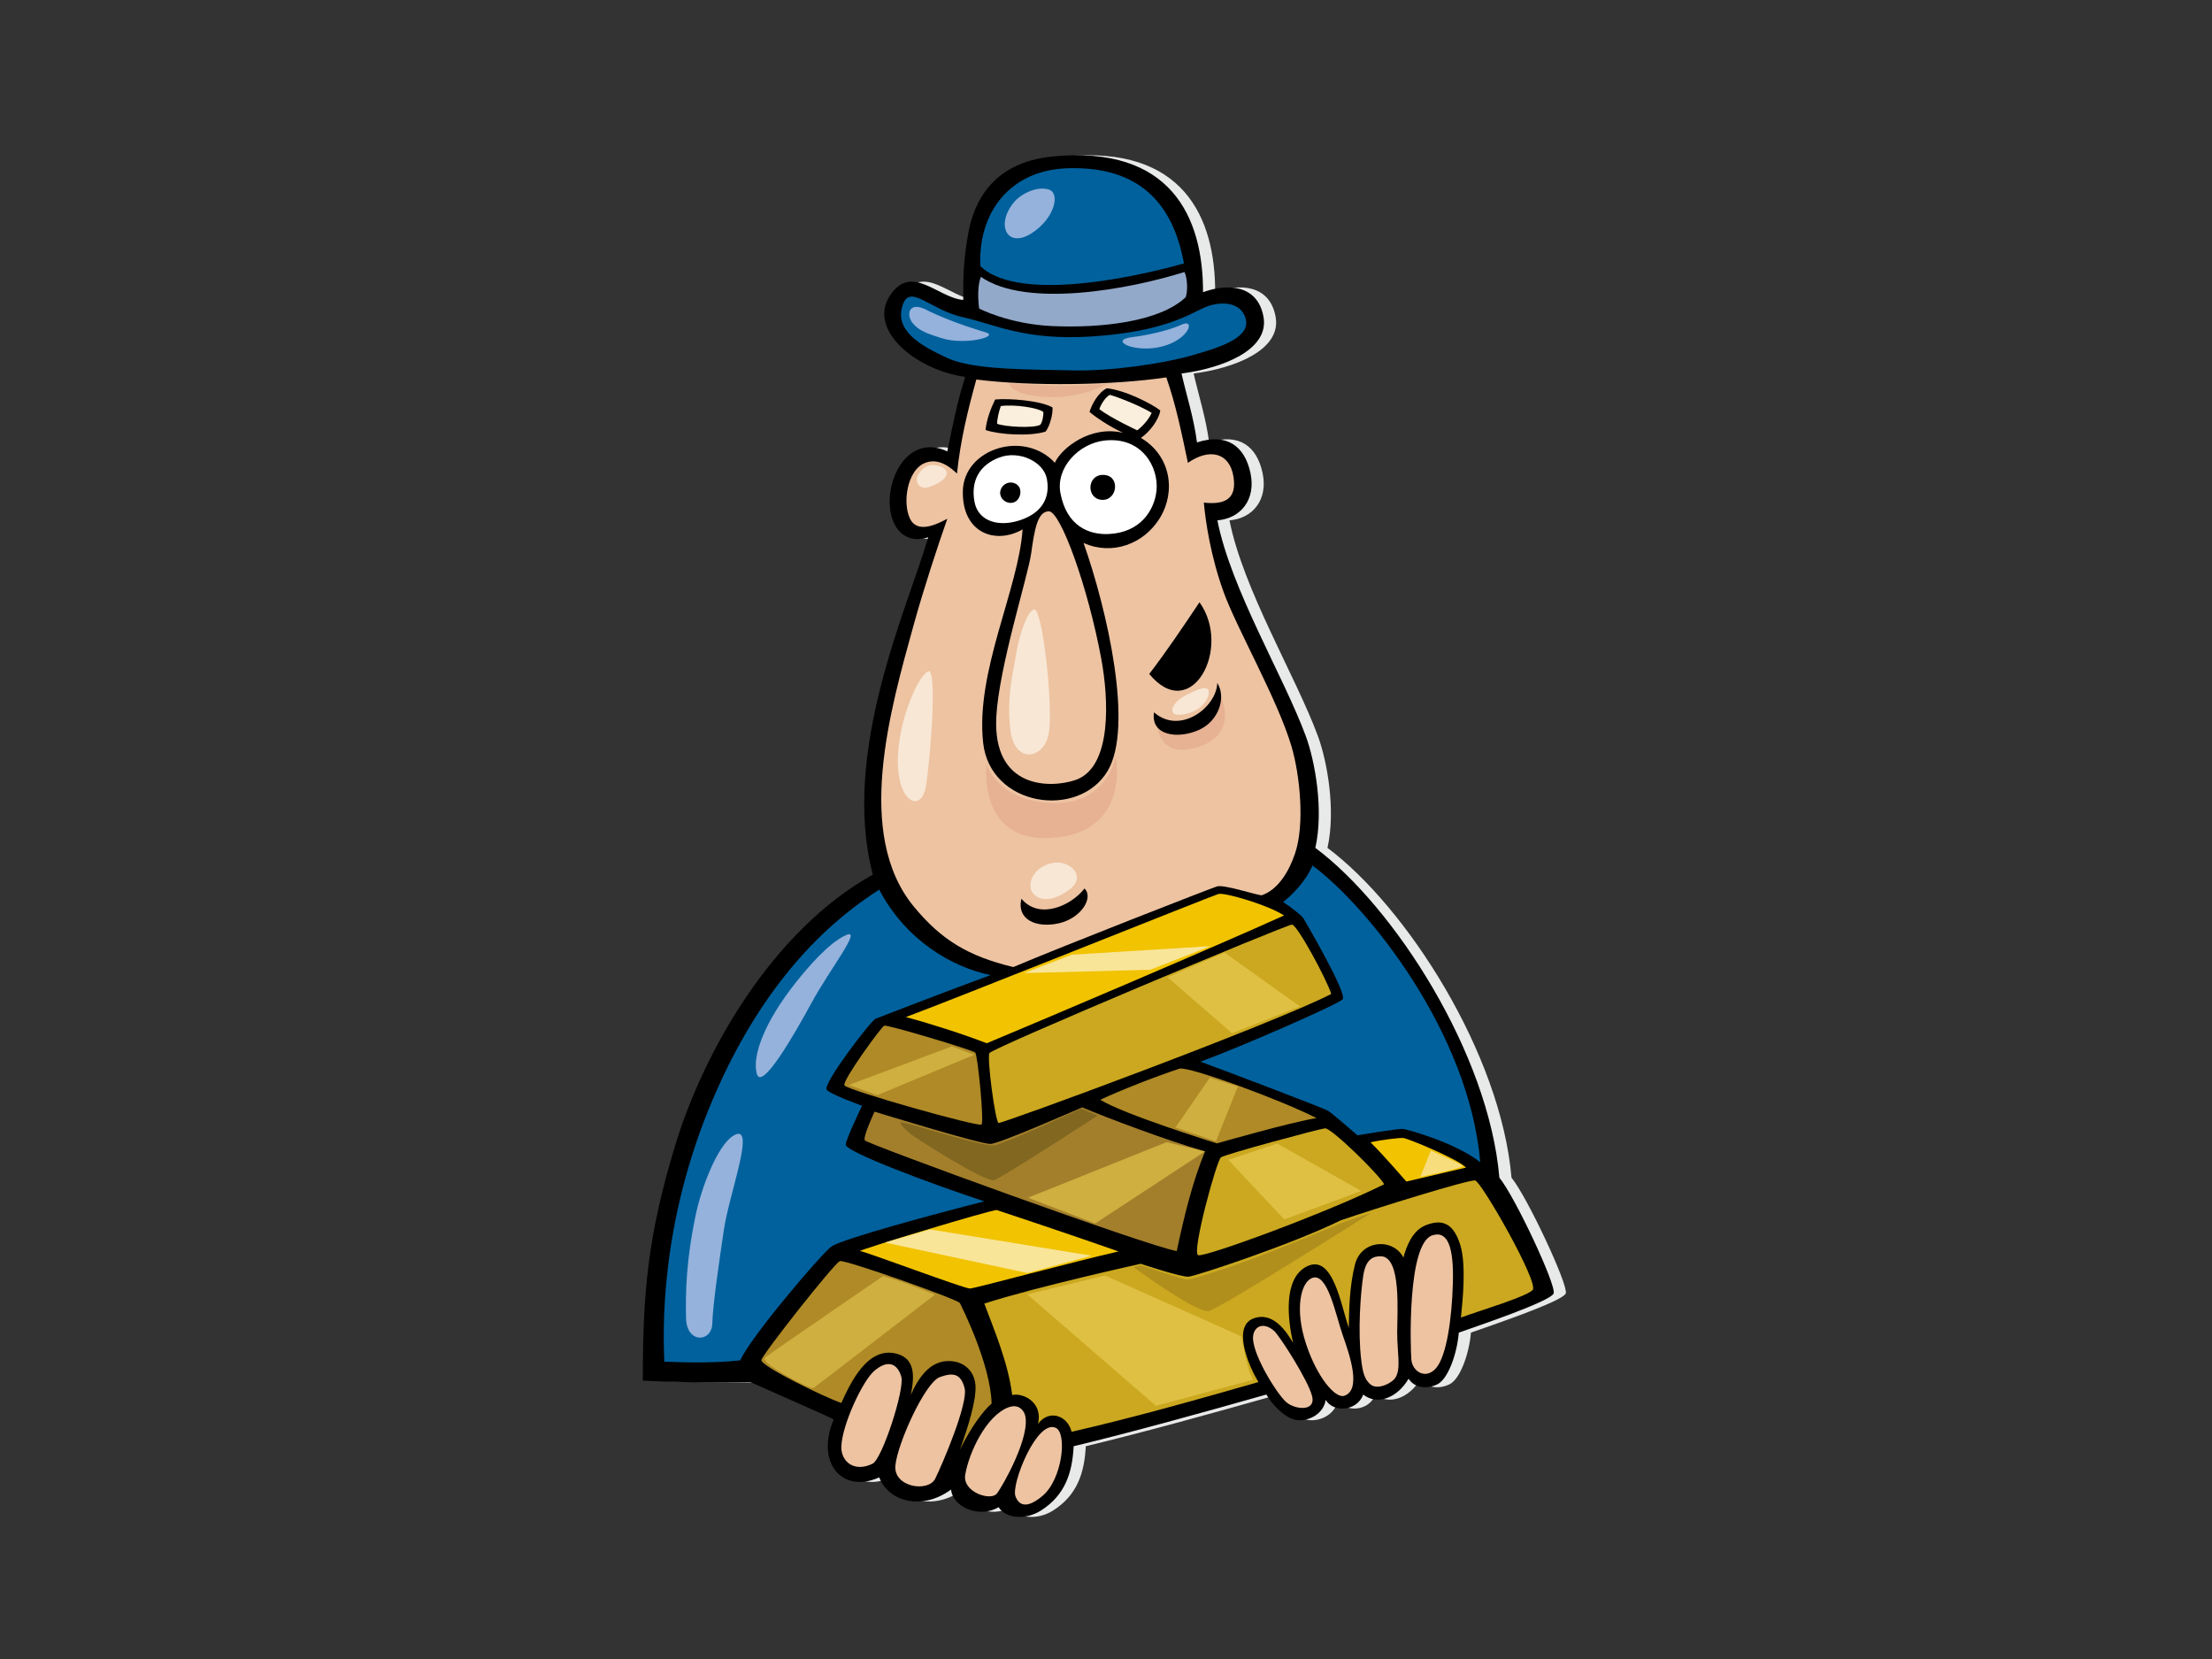 <?xml version="1.0" encoding="utf-8"?>
<!-- Generator: Adobe Illustrator 17.0.0, SVG Export Plug-In . SVG Version: 6.00 Build 0)  -->
<!DOCTYPE svg PUBLIC "-//W3C//DTD SVG 1.1//EN" "http://www.w3.org/Graphics/SVG/1.1/DTD/svg11.dtd">
<svg version="1.1" id="Layer_1" xmlns="http://www.w3.org/2000/svg" xmlns:xlink="http://www.w3.org/1999/xlink" x="0px" y="0px"
	 width="800px" height="600px" viewBox="0 0 800 600" enable-background="new 0 0 800 600" xml:space="preserve">
<rect x="0" y="0" width="800" height="600" fill="#333333" stroke="none"/>
<g>
	<path fill="#E8E9E9" d="M546.655,425.924c-3.836-44.867-37.978-97.946-66.555-119.277c3.074-13.662-0.112-31.389-3.46-40.438
		c-8.072-21.827-26.999-52.933-31.975-78.017c8.346-0.681,14.022-7.386,11.968-17.108c-2.059-9.723-8.539-14.58-19.338-11.081
		c-1.148-8.857-3.729-16.748-5.6-24.916c14.854-1.916,31.722-8.526,29.666-20.384c-2.059-11.858-13.165-12.247-21.887-9.024
		c0.086-27.135-11.639-53.187-54.215-49.105c-22.275,2.135-28.669,16.91-30.648,27.607c-1.981,10.699-1.852,17.111-1.852,24.301
		c-9.256-0.778-18.719-13.414-26.511-1.576c-8.145,12.369,9.231,26.85,27.226,29.407c-2.977,9.108-4.83,19.022-6.483,26.958
		c-10.892-5.212-18.912,3.735-20.563,14.424c-1.644,10.694,3.703,19.828,13.648,16.621c-7.187,25.045-31.741,77.477-20.018,121.995
		c-36.611,20.413-61.172,64.319-71.272,97.258c-10.37,33.813-11.926,54.886-11.926,85.76c9.335,0.49,27.482,0.979,38.888,0.49
		c2.63,1.242,28.277,12.437,30.175,13.542c-6.67,15.543,2.985,27.033,16.448,20.95c3.218,8.56,15.254,12.279,25.979,4.394
		c0.595,6.307,10.131,10.589,17.189,6.378c2.714,4.322,9.985,4.585,15.227,1.281c8.941-5.629,11.441-13.852,11.921-23.314
		c20.908-5.039,46.329-12.059,69.695-18.7c2.038,3.619,6.921,8.802,11.096,9.251c4.405,0.473,9.651-2.367,10.368-7.322
		c2.738,4.729,11.318,4.167,13.585-1.913c4.89,3.94,12.276,1.347,16.38-5.734c2.213,3.367,6.505,3.87,10.373,2.041
		c3.875-1.829,7.172-11.004,7.8-18.724c6.383-2.275,33.27-11.269,34.299-14.184C567.308,464.852,552.282,432.769,546.655,425.924z"
		/>
	<path d="M542.271,425.924c-3.839-44.867-37.98-97.946-66.556-119.277c3.072-13.662-0.115-31.389-3.461-40.438
		c-8.072-21.827-26.999-52.933-31.973-78.017c8.346-0.681,14.022-7.386,11.968-17.108c-2.061-9.723-8.539-14.58-19.34-11.081
		c-1.146-8.857-3.727-16.748-5.598-24.916c14.854-1.916,31.722-8.526,29.666-20.384c-2.056-11.858-13.165-12.247-21.889-9.024
		c0.089-27.135-11.639-53.187-54.215-49.105c-22.273,2.135-28.669,16.91-30.648,27.607c-1.98,10.699-1.851,17.111-1.851,24.301
		c-9.256-0.778-18.718-13.414-26.511-1.576c-8.145,12.369,9.231,26.85,27.228,29.407c-2.98,9.108-4.83,19.022-6.485,26.958
		c-10.893-5.212-18.91,3.735-20.561,14.424c-1.647,10.694,3.701,19.828,13.648,16.621c-7.185,25.045-31.743,77.477-20.019,121.995
		c-36.61,20.413-61.172,64.319-71.272,97.258c-10.37,33.813-11.924,54.886-11.924,85.76c9.335,0.49,27.48,0.979,38.888,0.49
		c2.628,1.242,28.275,12.437,30.173,13.542c-6.668,15.543,2.983,27.033,16.449,20.95c3.217,8.56,15.253,12.279,25.981,4.394
		c0.593,6.307,10.128,10.589,17.187,6.378c2.712,4.322,9.984,4.585,15.225,1.281c8.943-5.629,11.443-13.852,11.921-23.314
		c20.909-5.039,46.331-12.059,69.697-18.7c2.036,3.619,6.92,8.802,11.094,9.251c4.405,0.473,9.651-2.367,10.368-7.322
		c2.74,4.729,11.32,4.167,13.585-1.913c4.89,3.94,12.276,1.347,16.381-5.734c2.211,3.367,6.503,3.87,10.373,2.041
		c3.875-1.829,7.171-11.004,7.798-18.724c6.383-2.275,33.27-11.269,34.301-14.184C562.923,464.852,547.894,432.769,542.271,425.924z
		"/>
	<path fill="#00619D" d="M474.671,313.006c20.365,15.167,56.676,60.601,60.686,107.321c-9.272-7.207-26.255-11.811-27.895-12.031
		c-1.646-0.219-16.53,2.309-16.53,2.309s-8.855-7.716-10.459-8.782c-1.548-1.028-41.06-15.966-46.313-17.85
		c14.144-5.152,49.569-20.613,51.42-22.557s-13.622-28.367-14.217-29.35c-0.59-0.979-5.118-4.478-7.315-5.815
		C468.213,322.97,472.824,317.675,474.671,313.006z"/>
	<path fill="#A37F2B" d="M312.787,412.444c-0.811-1.258,3.51-10.396,3.51-10.396s38.465,11.861,41.962,11.667
		c3.499-0.196,30.201-11.973,33.116-13.22c10.282,4.274,29.599,11.566,44.428,15.944c-4.522,11.08-7.396,22.772-10.22,36.033
		C414.624,450.557,313.601,413.701,312.787,412.444z"/>
	<path fill="#F1C300" d="M404.536,452.602c-14.603,3.304-51.72,13.275-53.682,13.416c-1.965,0.139-38.035-13.479-39.796-13.546
		c-1.756-0.065,48.226-15.227,49.46-14.839C361.751,438.02,389.11,447.156,404.536,452.602z"/>
	<path fill="#CBA81F" d="M361.135,406.133c-1.145-0.378-4.266-23.452-3.291-25.272c0.978-1.827,107.496-46.534,109.427-46.465
		s12.751,20.22,14.193,25.078C460.895,370.167,362.281,406.509,361.135,406.133z"/>
	<path fill="#AF8A26" d="M476.12,404.383c-9.329,1.462-35.997,9.136-35.997,9.136s-33.81-10.486-42.193-15.783
		c7.434-3.461,19.621-8.275,28.619-11.235C429.736,385.449,464.142,398.142,476.12,404.383z"/>
	<path fill="#F1C300" d="M356.87,377.312c-7.87-3.063-19.799-6.95-29.262-9.478c15.84-5.835,110.87-43.94,113.129-44.523
		c2.263-0.582,17.985,4.014,23.654,7.777C441.531,341.498,376.357,369.192,356.87,377.312z"/>
	<path fill="#AF8A26" d="M352.705,380.664c0.897,0.897,3.288,25.078,2.263,26.05c-1.033,0.976-48.748-12.44-49.57-14.193
		c-0.825-1.751,13.445-21.281,14.395-21.581C321.027,370.552,351.803,379.766,352.705,380.664z"/>
	<path fill="#CBA81F" d="M441.565,418.576c1.553-1.138,35.383-10.256,37.641-10.499c2.262-0.24,19.656,16.808,21.389,20.22
		c-20.235,10.144-64.787,26.492-67.261,25.665C430.861,453.137,440.013,419.716,441.565,418.576z"/>
	<path fill="#F1C300" d="M508.619,427.324c0,0-8.022-9.329-12.957-14.191c4.364-0.963,10.444-1.683,11.931-1.558
		c1.48,0.126,19.684,7.583,22.622,10.697C519.521,424.8,508.619,427.324,508.619,427.324z"/>
	<path fill="#00619D" d="M386.223,60.85c25.914-0.78,38.049,12.834,41.96,34.413c-10.696,3.108-58.798,15.326-73.638,0.971
		C353.721,76.596,365.441,61.474,386.223,60.85z"/>
	<path fill="#93A9CA" d="M354.751,100.122c16.453,11.47,53.892,4.471,73.636-1.751c1.028,2.14,1.291,6.868,0.412,9.141
		c-9.462,8.943-30.7,11.193-48.163,10.42c-15.807-0.702-26.501-6.338-26.501-6.338S353.027,104.605,354.751,100.122z"/>
	<path fill="#00619D" d="M342.612,129.48c-9.666-4.475-19.483-9.946-16.042-19.442c2.673-7.39,10.079,2.137,21.597,4.664
		c11.517,2.528,22.216,8.529,46.487,6.999c24.272-1.529,34.144-7.194,40.107-10.109c6.125-2.996,14.4-2.724,15.838,4.081
		c1.441,6.806-10.493,10.306-20.157,13.029c-9.669,2.722-28.591,5.637-42.991,5.25C373.056,133.562,352.281,133.951,342.612,129.48z
		"/>
	<path fill="#EDC3A2" d="M330.506,225.772c3.552-12.818,8.612-28.247,12.108-38.161c-3.703,1.947-10.898,5.639-13.573-0.193
		c-2.673-5.832-0.825-16.72,4.731-19.635c5.55-2.917,10.49,1.748,12.338,3.497c1.222-11.916,3.909-22.941,6.996-34.022
		c19.984,2.521,49.499,2.103,68.701-0.778c3.494,9.916,5.64,20.601,7.815,30.911c7.819-5.443,15.015-3.69,16.454,4.862
		c1.441,8.554-3.494,10.303-10.694,9.525c0.619,6.809,2.469,19.445,7.202,32.469c4.726,13.025,19.538,38.883,24.488,55.639
		c3.098,10.49,4.857,28.296,1.295,38.803c-2.075,6.137-5.945,13.043-12.103,15.117c-2.57-0.3-13.68-3.992-16.149-3.212
		c-2.466,0.777-56.769,21.968-73.635,29.158c-16.449-3.951-26.12-9.911-35.976-21.864
		C308.973,301.772,321.884,256.877,330.506,225.772z"/>
	<path fill="#00619D" d="M240.255,492.47c-0.363-9.921-2.075-49.006,17.649-95.142c13.936-32.6,33.704-58.802,60.073-75.566
		c9.629,18.273,26.26,28.012,40.284,30.905c-12.994,4.689-39.89,15.133-41.553,15.749c-1.663,0.614-19.05,23.315-17.748,25.644
		c0.884,1.576,12.813,5.85,12.813,5.85s-6.172,12.832-5.897,14.163c0.553,2.688,30.165,13.831,50.13,20.421
		c-17.083,4.303-51.59,13.612-55.318,16.347c-3.727,2.733-29.322,32.806-32.954,41.14
		C260.036,492.879,249.834,492.885,240.255,492.47z"/>
	<path fill="#EDC3A2" d="M315.604,529.355c-6.556,3.268-11.492-0.676-11.32-6.193c0.237-7.772,7.625-23.691,11.915-27.37
		c5.125-4.395,8.482-2.39,9.771,2.137C327.259,502.46,319.052,527.634,315.604,529.355z"/>
	<path fill="#EDC3A2" d="M323.827,530.033c0.726-7.889,10.721-30.078,16.088-31.991c4.437-1.586,7.506-1.578,8.938,3.943
		c1.43,5.52-8.101,27.711-10.608,32.779C335.743,539.83,323.099,537.925,323.827,530.033z"/>
	<path fill="#AF8A26" d="M347.184,524.287c2.742-7.66,6.015-17.873,5.603-23.319c-0.413-5.441-4.373-7.891-7.156-8.469
		c-8.575-1.779-13.364,5.488-16.205,11.963c1.29-6.587,1.668-12.954-4.969-14.822c-10.629-2.988-16.889,10.538-20.172,17.75
		c-5.25-1.678-29.363-13.354-28.923-15.522c0.439-2.164,26.464-35.141,28.388-35.768c1.926-0.629,42.751,13.881,43.4,15.164
		c0.648,1.284,11.133,22.106,11.475,36.354C355.435,510.336,350.86,516.7,347.184,524.287z"/>
	<path fill="#EDC3A2" d="M349.089,533.35c1.43-8.273,7.579-21.114,15.371-24.272c4.172-1.686,5.879,1.376,6.239,2.622
		c2.224,7.743-8.262,26.104-10.169,28.471C358.264,542.984,348.005,539.631,349.089,533.35z"/>
	<path fill="#EDC3A2" d="M377.095,540.957c-7.15,6.081-9.235,1.884-9.852,0.156c-1.586-4.433,7.826-27.978,14.621-24.707
		C386.005,518.396,384.243,534.876,377.095,540.957z"/>
	<path fill="#EDC3A2" d="M474.567,505.04c1.312,5.634-6.342,4.747-9.415,2.027c-3.517-3.115-12.87-18.246-11.918-24.102
		c0.561-3.429,3.815-4.841,7.51-1.689C462.683,482.929,473.255,499.406,474.567,505.04z"/>
	<path fill="#EDC3A2" d="M486.128,504.818c-3.153,1.013-9.771-6.532-13.825-18.923c-4.052-12.391-1.907-21.965,2.143-23.656
		c5.713-2.385,8.583,13.291,11.201,20.726C488.273,490.4,492.443,502.791,486.128,504.818z"/>
	<path fill="#EDC3A2" d="M504.716,498.174c-1.268,2.109-6.313,4.502-8.816,2.701c-2.505-1.803-3.084-4.927-3.577-8.899
		c-1.312-10.587-0.24-24.329,0.717-30.635c0.952-6.312,3.91-7.061,6.435-6.984c7.388,0.224,5.838,20.162,5.838,27.594
		C505.313,489.385,506.741,494.795,504.716,498.174z"/>
	<path fill="#EDC3A2" d="M525.452,464.043c-0.355,12.839-2.263,26.357-6.078,30.751c-3.81,4.392-8.58,1.127-8.938-3.041
		c-0.353-4.17-1.548-42.129,7.63-44.998C523.691,444.998,525.81,451.199,525.452,464.043z"/>
	<path fill="#CBA81F" d="M528.364,476.514c0.593-5.819,2.002-18.954-0.22-26.187c-2.218-7.236-5.955-9.906-12.698-7.124
		c-4.642,1.915-6.845,7.639-7.871,11.6c-3.808-7.207-15.25-6.415-17.515,2.479c-2.006,7.894-2.145,16.109-2.247,22.965
		c-2.871-8.208-5.708-27.069-15.271-22.179c-8.577,4.394-6.788,19.372-4.887,27.597c-2.195-3.744-7.148-11.603-14.418-8.79
		c-7.265,2.815-2.262,16.107,1.9,22.967c-23.038,6.61-46.222,13.121-67.587,17.983c-1.398-5.817-8.072-8.296-12.124-2.887
		c1.79-7.493-5.003-11.263-9.353-10.431c-1.487-11.684-6.378-23.137-10.083-33.051c18.776-6.064,56.566-14.387,56.566-14.387
		s14.608,4.862,17.276,4.669c2.675-0.195,37.853-11.861,55.13-20.415c12.981-4.447,46.279-14.776,48.544-14.389
		c2.263,0.386,23.369,37.315,20.772,39.664C551.4,469.21,535.768,473.795,528.364,476.514z"/>
	<path d="M369.833,191.456c-1.446,21.628-17.121,51.444-14.262,77.201c2.57,23.163,34.504,27.686,44.995,10.211
		c9.535-15.884-0.12-58.236-8.688-82.513c10.214,4.627,21.796,0.507,27.636-9.065c5.841-9.577,3.932-22.529-6.894-28.919
		c3.082-2.061,6.537-6.566,7.014-9.945c-3.448-2.586-12.751-7.323-19.309-7.999c-3.126,1.459-5.477,5.858-6.289,8.542
		c2.124,1.822,7.007,5.203,12.132,7.566c-11.796-2.815-22.288,5.519-24.666,10.819c-11.206-12.057-32.944-5.031-33.276,10.209
		C347.894,192.81,360.046,197.09,369.833,191.456z"/>
	<path fill="#FAEEDC" d="M411.289,155.638c0,0-9.655-4.502-13.703-7.657c0.478-1.466,2.03-4.282,3.816-5.182
		c4.29,1.24,11.915,4.505,15.131,6.534C414.747,153.16,411.289,155.638,411.289,155.638z"/>
	<path fill="#FFFFFF" d="M399.522,159.323c13.544-1.477,19.625,9.742,18.737,18.15c-0.715,6.761-5.554,15.099-17.231,15.663
		c-7.207,0.345-15.25-2.847-17.508-14.771C381.761,169.096,390.227,160.338,399.522,159.323z"/>
	<path fill="#EDC3A2" d="M379.344,184.922c4.183,0.003,14.073,27.039,18.956,53.395c2.568,13.838,4.199,39.246-9.452,43.82
		c-9.134,3.061-29.873,3.152-28.521-22.871c0.942-18.064,11.44-50.859,12.592-59.017
		C374.11,191.797,375.161,184.916,379.344,184.922z"/>
	<path fill="#FFFFFF" d="M361.395,165.464c7.15-2.704,16.042,1.466,17.229,7.74c0.772,4.089,0.467,10.853-8.286,14.413
		c-8.392,3.411-16.495,1.258-17.884-6.049C350.999,173.914,354.245,168.167,361.395,165.464z"/>
	<path d="M356.437,155.511c0.391-3.815,1.824-7.643,3.461-11.028c5.049-0.467,16.242,0.344,20.738,2.858
		c0.269,2.33-1.044,6.947-2.472,8.748C372.555,157.891,361.241,157.215,356.437,155.511z"/>
	<path fill="#FAEEDC" d="M361.956,146.853c-0.715,1.915-1.43,5.182-1.312,6.42c2.641,1.075,13.218,1.722,15.61,0.337
		c0.715-0.901,1.192-3.267,1.072-4.617C375.302,147.421,366.839,146.179,361.956,146.853z"/>
	<path d="M398.899,171.746c6.435,0,5.35,9.394-0.409,9.03C392.823,180.42,393.045,171.746,398.899,171.746z"/>
	<path d="M367.1,174.845c2.936,1.274,2.236,5.454,0.031,6.633c-2.21,1.179-5.12-0.391-5.392-2.875
		C361.459,176.121,364.167,173.574,367.1,174.845z"/>
	<path d="M433.816,217.818c11.92,16.671-3.092,44.303-18.173,25.921C421.941,235.538,428.004,226.485,433.816,217.818z"/>
	<path d="M382.81,333.952c-8.226,1.801-15.206-1.508-13.409-8.925c6.552,7.826,18.118,2.44,22.821-3.69
		C395.616,324.653,391.033,332.148,382.81,333.952z"/>
	<path fill="#94B2DC" d="M366.644,73.212c2.468-3.022,8.171-5.979,12.584-4.697s2.21,10.676-6.399,16.016
		C364.217,89.868,360.025,81.327,366.644,73.212z"/>
	<path fill="#94B2DC" d="M330.008,116.774c-2.257-2.837-1.514-8.059,5.076-4.697c3.667,1.873,11.253,5.125,21.409,8.114
		c5.216,1.535-7.594,4.763-15.892,2.134C335.056,120.57,332.215,119.55,330.008,116.774z"/>
	<path fill="#94B2DC" d="M409.684,121.899c3.966-0.454,12.579-2.134,17.656-4.483s2.87,5.337-7.062,7.899
		C410.345,127.881,400.417,122.964,409.684,121.899z"/>
	<path fill="#94B2DC" d="M287.847,355.292c4.518-5.694,11.921-14.306,18.098-17.087c6.18-2.774-5.738,12.176-12.359,24.348
		c-6.623,12.169-18.1,32.03-19.865,25.836C271.959,382.2,276.148,370.022,287.847,355.292z"/>
	<path fill="#94B2DC" d="M251.653,439.212c2.043-9.645,7.724-24.771,13.461-28.401c8.761-5.54-1.323,20.499-3.311,33.951
		c-1.986,13.453-3.972,27.119-4.191,33.953c-0.224,6.834-9.269,7.262-9.491-1.923C247.9,467.606,248.123,455.868,251.653,439.212z"
		/>
	<path fill="#E7B193" d="M365.068,138.765c0,0,12.698,0.783,18.993,0.783c6.297,0,16.25-0.686,16.25-0.686
		s-8.836,5.303-21.735,4.715C365.678,142.993,365.068,138.765,365.068,138.765z"/>
	<path fill="#E7B193" d="M418.392,259.827c0,0,1.323,6.485,11.172,2.262c9.851-4.227,11.172-12.088,11.172-12.088
		s8.529,15.133-7.412,20.146C417.377,275.156,418.392,259.827,418.392,259.827z"/>
	<path d="M433.816,263.888c-7.866,3.627-17.772,2.108-16.443-6.258c9.455,8.312,22.643-1.851,22.876-10.637
		C443.59,252.286,440.725,260.702,433.816,263.888z"/>
	<path fill="#E7B193" d="M356.806,276.256c0,0,3.434,13.291,23.581,14.176c20.154,0.887,23.126-16.835,23.126-16.835
		s5.726,28.135-24.04,29.462C353.335,304.225,356.806,276.256,356.806,276.256z"/>
	<path fill="#F8E7D5" d="M367.382,237.26c0.957-6.464,3.863-16.081,6.569-16.827c3.069-0.848,6.958,34.779,5.413,44.502
		c-1.548,9.724-12.372,11.592-13.915-0.749C363.899,251.847,366.605,242.497,367.382,237.26z"/>
	<path fill="#F8E7D5" d="M380.908,312.059c5.901-1.072,12.369,4.861,5.799,9.723c-7.965,5.893-13.142,2.991-13.915-0.373
		C372.017,318.043,374.723,313.179,380.908,312.059z"/>
	<path fill="#F8E7D5" d="M429.267,251.221c3.431-1.727,8.037-3.889,7.915-0.728c-0.126,3.16-4.006,7.648-10.554,8.019
		C422.361,258.752,423.239,254.257,429.267,251.221z"/>
	<path fill="#F8E7D5" d="M335.239,168.596c1.59-0.794,5.655-0.435,6.876,1.581c1.351,2.237-2.312,4.747-6.088,5.944
		c-3.774,1.2-5.112-2.147-4.167-3.979C332.419,171.049,333.493,169.467,335.239,168.596z"/>
	<path fill="#F8E7D5" d="M326.421,262.064c1.764-7.434,5.898-17.481,9.219-19.262c3.32-1.785,1.107,29.251-0.734,41.38
		C333.058,296.308,320.153,288.461,326.421,262.064z"/>
	<polygon fill="#F9E598" points="370.344,351.932 415.999,350.733 437.805,342.18 387.628,345.283 	"/>
	<polygon fill="#F9E598" points="320.049,449.383 371.617,460.411 394.796,454.14 336.353,444.63 	"/>
	<polygon fill="#DFC043" points="422.242,353.44 442.866,344.505 470.136,363.991 445.58,373.685 	"/>
	<polygon fill="#CFAF3F" points="344.264,378.425 352.429,381.456 317.314,396.071 306.97,392.383 	"/>
	<path fill="#DFC043" d="M371.506,468.111l28.144-6.806l49.243,21.989c0,0,0.543,2.618,1.626,7.855
		c1.081,5.233,2.704,7.855,2.704,7.855l-35.177,9.423L371.506,468.111z"/>
	<path fill="#CFAF3F" d="M319.345,461.525c0,0,4.613,1.273,8.567,2.709c3.954,1.437,10.217,3.987,10.217,3.987
		s-43.335,33.473-43.993,33.79c-0.658,0.321-5.932-2.231-10.545-4.94c-4.611-2.712-7.909-5.1-6.923-6.055
		C277.661,490.056,319.345,461.525,319.345,461.525z"/>
	<polygon fill="#CFAF3F" points="437.536,389.764 447.701,392.934 439.776,412.769 425.13,407.772 	"/>
	<path fill="#826720" d="M341.902,410.273c0,0,14.463,4.275,17.576,4c3.111-0.277,31.532-13.34,31.532-13.34l6.031,2.502
		c0,0-34.12,22.171-37.391,23.34c-3.273,1.171-29.291-15.835-30.156-16.501c-0.861-0.67-5.473-4.779-3.277-4.337
		C330.355,406.77,337.591,409.108,341.902,410.273z"/>
	<path fill="#B08F1D" d="M412.55,457.619c0,0,14.825,5,16.887,5.167c0.914,0.075,11.31-2.964,23.432-7.498
		c15.224-5.697,32.741-13.173,32.741-13.173l10.34-3.502c0,0-54.455,34.507-58.76,35.511c-4.308,1-27.228-15.838-27.228-15.838
		L412.55,457.619z"/>
	<path fill="#F8DD7D" d="M517.49,416.107c0,0,10.681,4.835,11.543,5.504c0.864,0.666-15.334,4.003-15.334,4.003L517.49,416.107z"/>
	<polygon fill="#DFC043" points="444.207,419.45 461.934,413.57 492.326,430.723 464.468,441.013 	"/>
	<polygon fill="#CFAF3F" points="421.92,413.078 435.803,416.439 396.086,442.483 371.776,433.172 	"/>
</g>
</svg>
